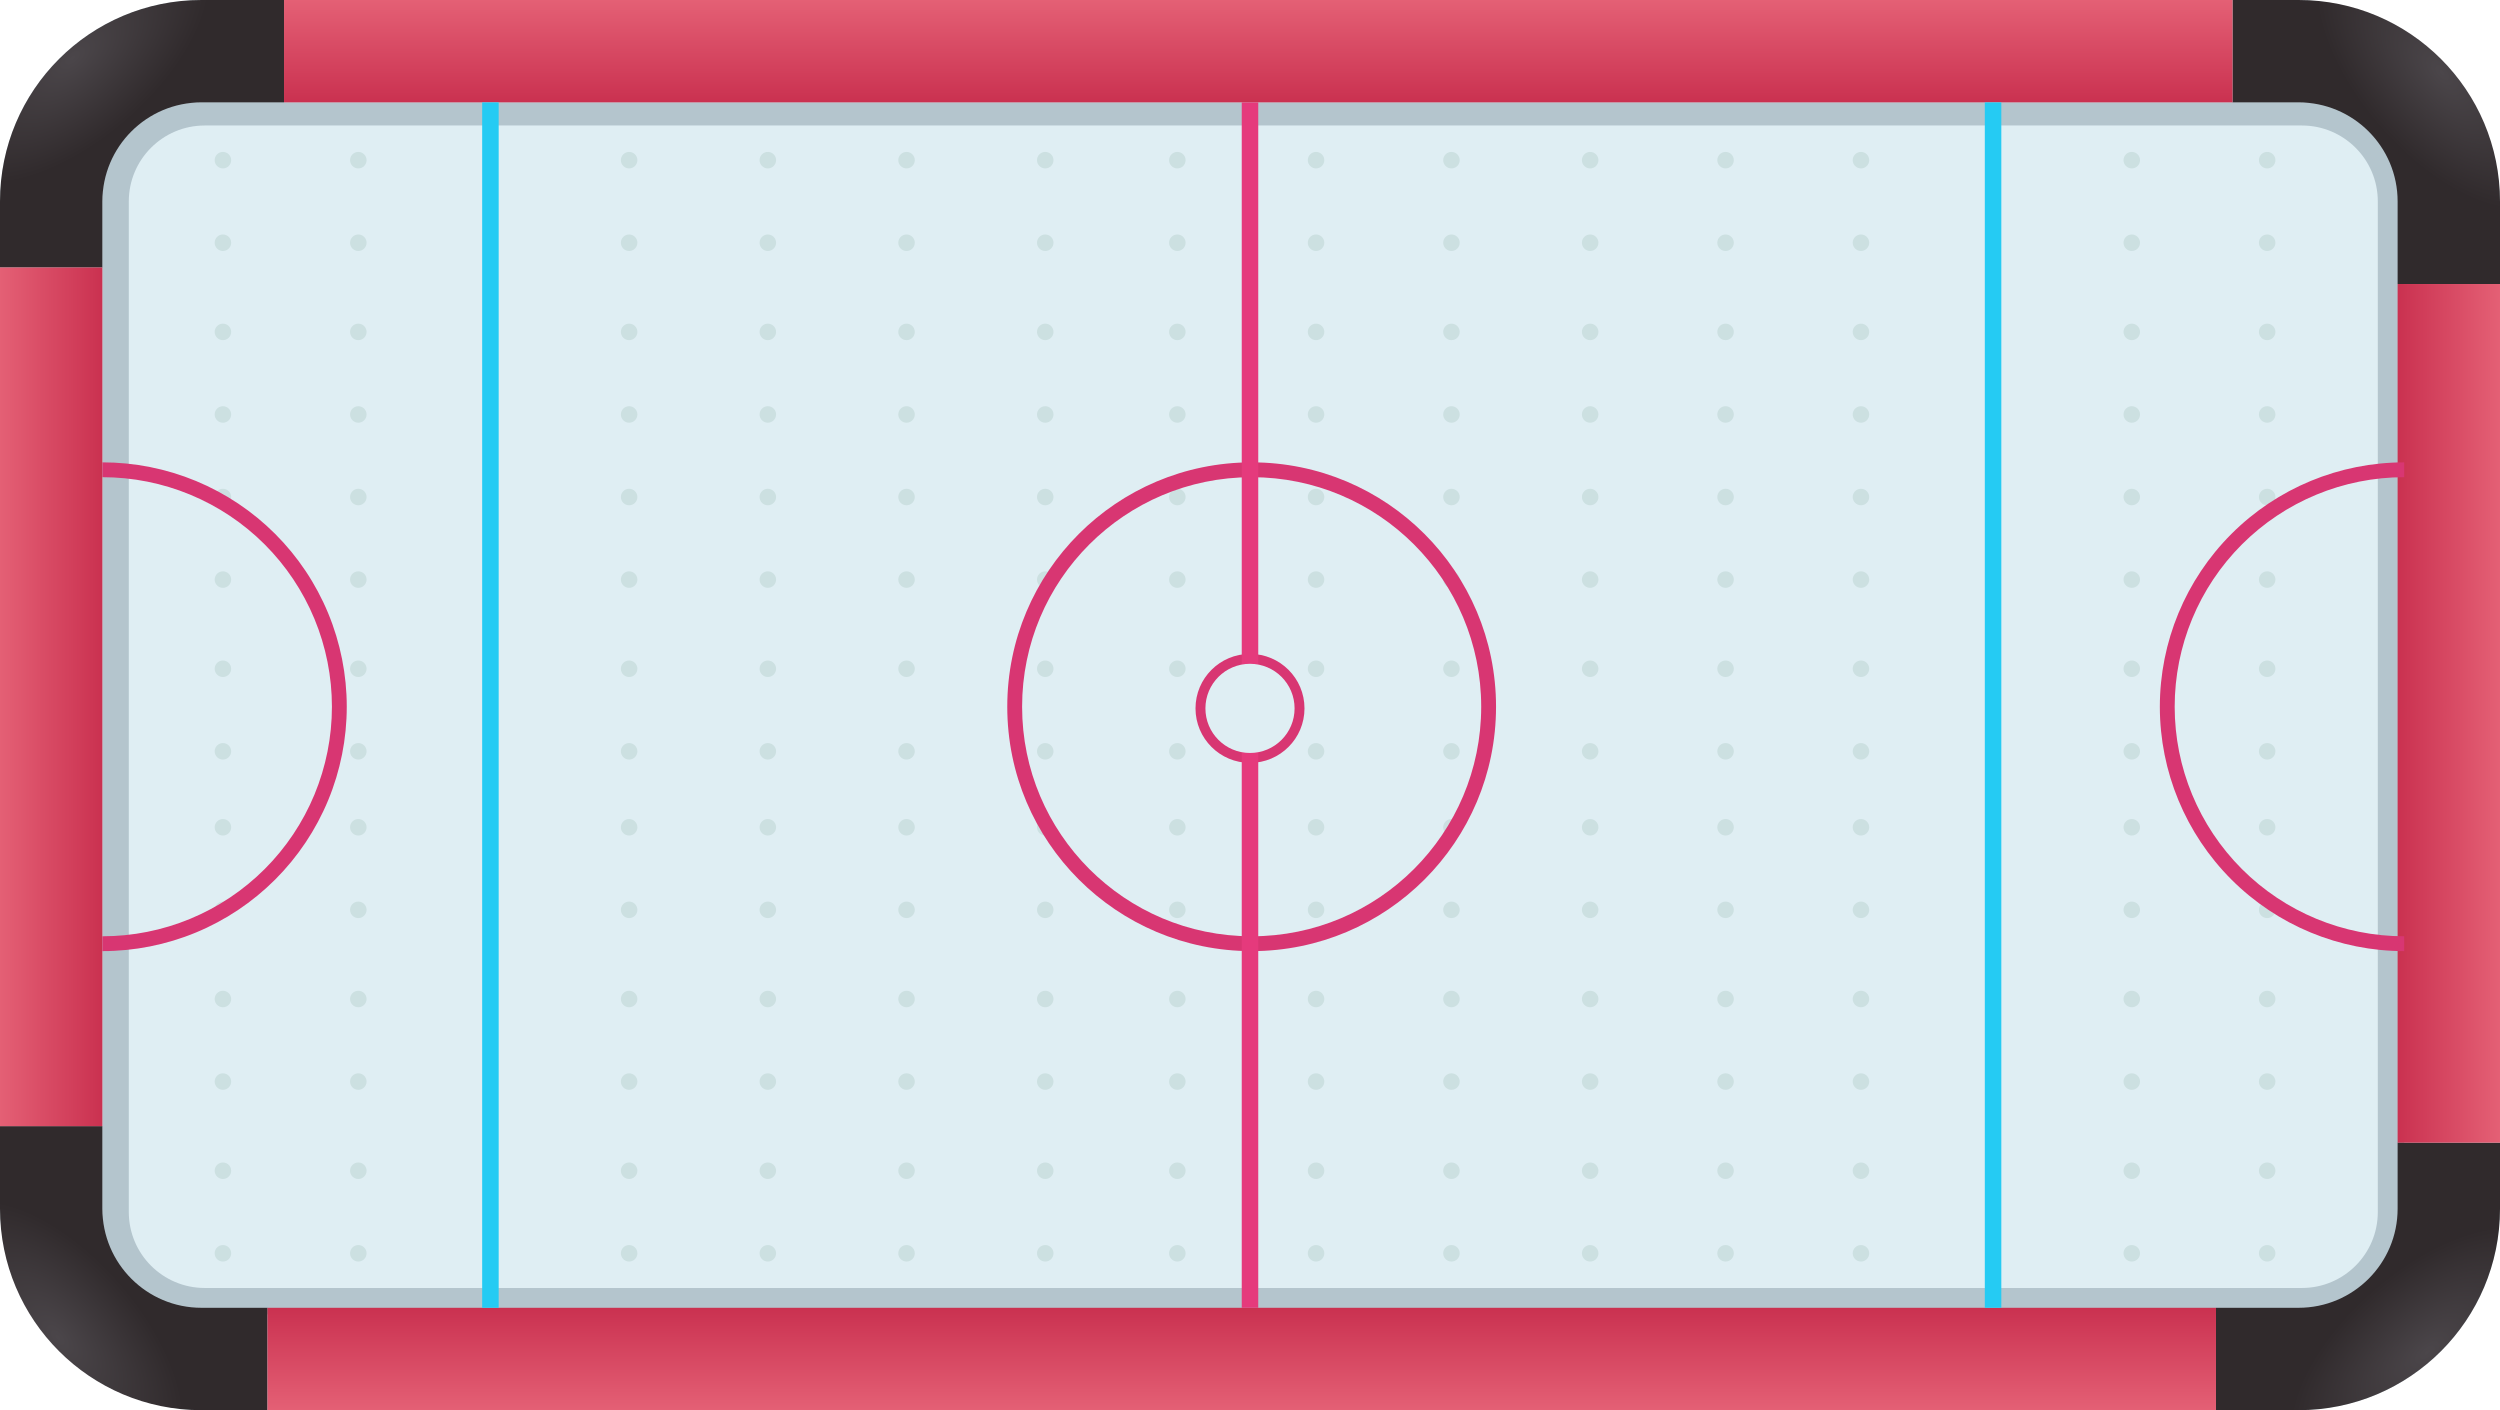 <svg width="757" height="427" viewBox="0 0 757 427" fill="none" xmlns="http://www.w3.org/2000/svg">
<rect width="757" height="427" rx="61" fill="#DFEEF3"/>
<path fill-rule="evenodd" clip-rule="evenodd" d="M58 31C43.088 31 31 43.088 31 58V371C31 385.912 43.088 398 58 398H701C715.912 398 728 385.912 728 371V58C728 43.088 715.912 31 701 31H58ZM62 38C49.297 38 39 48.297 39 61V367C39 379.703 49.297 390 62 390H697C709.703 390 720 379.703 720 367V61C720 48.297 709.703 38 697 38H62Z" fill="#B4C5CD"/>
<path fill-rule="evenodd" clip-rule="evenodd" d="M61 0H86V31H61C44.431 31 31 44.431 31 61V81H0V61C0 27.311 27.311 0 61 0Z" fill="url(#paint0_radial_4_214)"/>
<path fill-rule="evenodd" clip-rule="evenodd" d="M757 61V86H726V61C726 44.431 712.569 31 696 31H676V0L696 0C729.689 0 757 27.311 757 61Z" fill="url(#paint1_radial_4_214)"/>
<path fill-rule="evenodd" clip-rule="evenodd" d="M696 427H671V396H696C712.569 396 726 382.569 726 366V346H757V366C757 399.689 729.689 427 696 427Z" fill="url(#paint2_radial_4_214)"/>
<path fill-rule="evenodd" clip-rule="evenodd" d="M0 366L0 341H31V366C31 382.569 44.431 396 61 396H81V427H61C27.311 427 0 399.689 0 366Z" fill="url(#paint3_radial_4_214)"/>
<rect x="81" y="427" width="31" height="590" transform="rotate(-90 81 427)" fill="url(#paint4_linear_4_214)"/>
<rect y="81" width="31" height="260" fill="url(#paint5_linear_4_214)"/>
<rect x="757" y="346" width="31" height="260" transform="rotate(-180 757 346)" fill="url(#paint6_linear_4_214)"/>
<rect x="676" width="31" height="590" transform="rotate(90 676 0)" fill="url(#paint7_linear_4_214)"/>
<circle cx="67.5" cy="48.5" r="2.5" fill="#CCE0E1"/>
<circle cx="67.5" cy="150.5" r="2.5" fill="#CCE0E1"/>
<circle cx="67.5" cy="250.5" r="2.5" fill="#CCE0E1"/>
<circle cx="67.5" cy="100.5" r="2.5" fill="#CCE0E1"/>
<circle cx="67.5" cy="202.5" r="2.5" fill="#CCE0E1"/>
<circle cx="67.5" cy="302.5" r="2.5" fill="#CCE0E1"/>
<circle cx="67.5" cy="354.5" r="2.5" fill="#CCE0E1"/>
<circle cx="67.5" cy="73.5" r="2.5" fill="#CCE0E1"/>
<circle cx="67.5" cy="175.5" r="2.5" fill="#CCE0E1"/>
<circle cx="67.5" cy="275.5" r="2.5" fill="#CCE0E1"/>
<circle cx="67.5" cy="125.5" r="2.5" fill="#CCE0E1"/>
<circle cx="67.5" cy="227.5" r="2.5" fill="#CCE0E1"/>
<circle cx="67.5" cy="327.5" r="2.5" fill="#CCE0E1"/>
<circle cx="67.5" cy="379.5" r="2.5" fill="#CCE0E1"/>
<circle cx="108.5" cy="48.5" r="2.5" fill="#CCE0E1"/>
<circle cx="108.5" cy="150.5" r="2.5" fill="#CCE0E1"/>
<circle cx="108.5" cy="250.5" r="2.5" fill="#CCE0E1"/>
<circle cx="108.5" cy="100.5" r="2.5" fill="#CCE0E1"/>
<circle cx="108.5" cy="202.5" r="2.5" fill="#CCE0E1"/>
<circle cx="108.5" cy="302.5" r="2.5" fill="#CCE0E1"/>
<circle cx="108.5" cy="354.5" r="2.5" fill="#CCE0E1"/>
<circle cx="108.5" cy="73.5" r="2.5" fill="#CCE0E1"/>
<circle cx="108.5" cy="175.5" r="2.5" fill="#CCE0E1"/>
<circle cx="108.5" cy="275.5" r="2.5" fill="#CCE0E1"/>
<circle cx="108.5" cy="125.5" r="2.5" fill="#CCE0E1"/>
<circle cx="108.5" cy="227.5" r="2.5" fill="#CCE0E1"/>
<circle cx="108.5" cy="327.5" r="2.5" fill="#CCE0E1"/>
<circle cx="108.5" cy="379.5" r="2.5" fill="#CCE0E1"/>
<circle cx="190.5" cy="48.5" r="2.5" fill="#CCE0E1"/>
<circle cx="190.5" cy="150.5" r="2.5" fill="#CCE0E1"/>
<circle cx="190.5" cy="250.5" r="2.5" fill="#CCE0E1"/>
<circle cx="190.5" cy="100.5" r="2.5" fill="#CCE0E1"/>
<circle cx="190.5" cy="202.5" r="2.5" fill="#CCE0E1"/>
<circle cx="190.5" cy="302.5" r="2.5" fill="#CCE0E1"/>
<circle cx="190.5" cy="354.5" r="2.5" fill="#CCE0E1"/>
<circle cx="190.5" cy="73.5" r="2.5" fill="#CCE0E1"/>
<circle cx="190.5" cy="175.5" r="2.5" fill="#CCE0E1"/>
<circle cx="190.5" cy="275.5" r="2.5" fill="#CCE0E1"/>
<circle cx="190.5" cy="125.5" r="2.5" fill="#CCE0E1"/>
<circle cx="190.5" cy="227.5" r="2.5" fill="#CCE0E1"/>
<circle cx="190.5" cy="327.5" r="2.5" fill="#CCE0E1"/>
<circle cx="190.5" cy="379.5" r="2.5" fill="#CCE0E1"/>
<circle cx="232.5" cy="48.5" r="2.5" fill="#CCE0E1"/>
<circle cx="232.5" cy="150.5" r="2.5" fill="#CCE0E1"/>
<circle cx="232.5" cy="250.5" r="2.5" fill="#CCE0E1"/>
<circle cx="232.5" cy="100.5" r="2.5" fill="#CCE0E1"/>
<circle cx="232.5" cy="202.5" r="2.5" fill="#CCE0E1"/>
<circle cx="232.5" cy="302.5" r="2.5" fill="#CCE0E1"/>
<circle cx="232.5" cy="354.5" r="2.5" fill="#CCE0E1"/>
<circle cx="232.5" cy="73.5" r="2.5" fill="#CCE0E1"/>
<circle cx="232.5" cy="175.5" r="2.5" fill="#CCE0E1"/>
<circle cx="232.5" cy="275.5" r="2.5" fill="#CCE0E1"/>
<circle cx="232.5" cy="125.5" r="2.5" fill="#CCE0E1"/>
<circle cx="232.5" cy="227.5" r="2.5" fill="#CCE0E1"/>
<circle cx="232.5" cy="327.5" r="2.5" fill="#CCE0E1"/>
<circle cx="232.5" cy="379.5" r="2.5" fill="#CCE0E1"/>
<circle cx="274.5" cy="48.5" r="2.5" fill="#CCE0E1"/>
<circle cx="274.5" cy="150.5" r="2.5" fill="#CCE0E1"/>
<circle cx="274.5" cy="250.5" r="2.5" fill="#CCE0E1"/>
<circle cx="274.5" cy="100.5" r="2.5" fill="#CCE0E1"/>
<circle cx="274.5" cy="202.5" r="2.5" fill="#CCE0E1"/>
<circle cx="274.5" cy="302.5" r="2.5" fill="#CCE0E1"/>
<circle cx="274.5" cy="354.5" r="2.5" fill="#CCE0E1"/>
<circle cx="274.5" cy="73.5" r="2.5" fill="#CCE0E1"/>
<circle cx="274.5" cy="175.5" r="2.5" fill="#CCE0E1"/>
<circle cx="274.5" cy="275.5" r="2.5" fill="#CCE0E1"/>
<circle cx="274.5" cy="125.5" r="2.5" fill="#CCE0E1"/>
<circle cx="274.5" cy="227.5" r="2.5" fill="#CCE0E1"/>
<circle cx="274.5" cy="327.5" r="2.5" fill="#CCE0E1"/>
<circle cx="274.5" cy="379.5" r="2.5" fill="#CCE0E1"/>
<circle cx="316.5" cy="48.5" r="2.5" fill="#CCE0E1"/>
<circle cx="316.5" cy="150.5" r="2.5" fill="#CCE0E1"/>
<circle cx="316.5" cy="250.5" r="2.5" fill="#CCE0E1"/>
<circle cx="316.5" cy="100.5" r="2.5" fill="#CCE0E1"/>
<circle cx="316.5" cy="202.5" r="2.5" fill="#CCE0E1"/>
<circle cx="316.5" cy="302.5" r="2.5" fill="#CCE0E1"/>
<circle cx="316.5" cy="354.5" r="2.5" fill="#CCE0E1"/>
<circle cx="316.5" cy="73.5" r="2.5" fill="#CCE0E1"/>
<circle cx="316.5" cy="175.5" r="2.5" fill="#CCE0E1"/>
<circle cx="316.5" cy="275.5" r="2.5" fill="#CCE0E1"/>
<circle cx="316.5" cy="125.5" r="2.5" fill="#CCE0E1"/>
<circle cx="316.5" cy="227.5" r="2.5" fill="#CCE0E1"/>
<circle cx="316.5" cy="327.5" r="2.5" fill="#CCE0E1"/>
<circle cx="316.5" cy="379.5" r="2.5" fill="#CCE0E1"/>
<circle cx="356.5" cy="48.5" r="2.5" fill="#CCE0E1"/>
<circle cx="356.5" cy="150.5" r="2.5" fill="#CCE0E1"/>
<circle cx="356.5" cy="250.5" r="2.5" fill="#CCE0E1"/>
<circle cx="356.5" cy="100.5" r="2.5" fill="#CCE0E1"/>
<circle cx="356.5" cy="202.5" r="2.5" fill="#CCE0E1"/>
<circle cx="356.5" cy="302.5" r="2.5" fill="#CCE0E1"/>
<circle cx="356.5" cy="354.5" r="2.5" fill="#CCE0E1"/>
<circle cx="356.5" cy="73.5" r="2.5" fill="#CCE0E1"/>
<circle cx="356.5" cy="175.5" r="2.5" fill="#CCE0E1"/>
<circle cx="356.5" cy="275.5" r="2.5" fill="#CCE0E1"/>
<circle cx="356.5" cy="125.5" r="2.5" fill="#CCE0E1"/>
<circle cx="356.5" cy="227.5" r="2.5" fill="#CCE0E1"/>
<circle cx="356.5" cy="327.5" r="2.5" fill="#CCE0E1"/>
<circle cx="356.5" cy="379.5" r="2.5" fill="#CCE0E1"/>
<circle cx="398.5" cy="48.5" r="2.5" fill="#CCE0E1"/>
<circle cx="398.5" cy="150.5" r="2.5" fill="#CCE0E1"/>
<circle cx="398.5" cy="250.5" r="2.5" fill="#CCE0E1"/>
<circle cx="398.5" cy="100.5" r="2.5" fill="#CCE0E1"/>
<circle cx="398.5" cy="202.5" r="2.5" fill="#CCE0E1"/>
<circle cx="398.5" cy="302.5" r="2.5" fill="#CCE0E1"/>
<circle cx="398.5" cy="354.5" r="2.5" fill="#CCE0E1"/>
<circle cx="398.5" cy="73.5" r="2.5" fill="#CCE0E1"/>
<circle cx="398.5" cy="175.5" r="2.5" fill="#CCE0E1"/>
<circle cx="398.5" cy="275.5" r="2.5" fill="#CCE0E1"/>
<circle cx="398.5" cy="125.5" r="2.5" fill="#CCE0E1"/>
<circle cx="398.5" cy="227.5" r="2.5" fill="#CCE0E1"/>
<circle cx="398.5" cy="327.5" r="2.5" fill="#CCE0E1"/>
<circle cx="398.5" cy="379.5" r="2.5" fill="#CCE0E1"/>
<circle cx="439.5" cy="48.5" r="2.5" fill="#CCE0E1"/>
<circle cx="439.5" cy="150.5" r="2.5" fill="#CCE0E1"/>
<circle cx="439.5" cy="250.5" r="2.5" fill="#CCE0E1"/>
<circle cx="439.5" cy="100.5" r="2.5" fill="#CCE0E1"/>
<circle cx="439.5" cy="202.5" r="2.5" fill="#CCE0E1"/>
<circle cx="439.5" cy="302.5" r="2.5" fill="#CCE0E1"/>
<circle cx="439.5" cy="354.5" r="2.5" fill="#CCE0E1"/>
<circle cx="439.5" cy="73.5" r="2.5" fill="#CCE0E1"/>
<circle cx="439.5" cy="175.5" r="2.5" fill="#CCE0E1"/>
<circle cx="439.5" cy="275.5" r="2.5" fill="#CCE0E1"/>
<circle cx="439.5" cy="125.5" r="2.5" fill="#CCE0E1"/>
<circle cx="439.5" cy="227.5" r="2.5" fill="#CCE0E1"/>
<circle cx="439.5" cy="327.5" r="2.5" fill="#CCE0E1"/>
<circle cx="439.5" cy="379.5" r="2.5" fill="#CCE0E1"/>
<circle cx="481.5" cy="48.5" r="2.5" fill="#CCE0E1"/>
<circle cx="481.5" cy="150.5" r="2.5" fill="#CCE0E1"/>
<circle cx="481.5" cy="250.5" r="2.5" fill="#CCE0E1"/>
<circle cx="481.5" cy="100.5" r="2.5" fill="#CCE0E1"/>
<circle cx="481.5" cy="202.5" r="2.5" fill="#CCE0E1"/>
<circle cx="481.5" cy="302.5" r="2.5" fill="#CCE0E1"/>
<circle cx="481.5" cy="354.5" r="2.5" fill="#CCE0E1"/>
<circle cx="481.5" cy="73.5" r="2.5" fill="#CCE0E1"/>
<circle cx="481.5" cy="175.5" r="2.5" fill="#CCE0E1"/>
<circle cx="481.5" cy="275.5" r="2.5" fill="#CCE0E1"/>
<circle cx="481.5" cy="125.5" r="2.5" fill="#CCE0E1"/>
<circle cx="481.5" cy="227.5" r="2.5" fill="#CCE0E1"/>
<circle cx="481.5" cy="327.5" r="2.5" fill="#CCE0E1"/>
<circle cx="481.5" cy="379.5" r="2.5" fill="#CCE0E1"/>
<circle cx="522.5" cy="48.5" r="2.5" fill="#CCE0E1"/>
<circle cx="522.5" cy="150.5" r="2.5" fill="#CCE0E1"/>
<circle cx="522.5" cy="250.5" r="2.5" fill="#CCE0E1"/>
<circle cx="522.5" cy="100.5" r="2.5" fill="#CCE0E1"/>
<circle cx="522.5" cy="202.5" r="2.5" fill="#CCE0E1"/>
<circle cx="522.5" cy="302.5" r="2.5" fill="#CCE0E1"/>
<circle cx="522.5" cy="354.5" r="2.5" fill="#CCE0E1"/>
<circle cx="522.5" cy="73.5" r="2.5" fill="#CCE0E1"/>
<circle cx="522.5" cy="175.5" r="2.5" fill="#CCE0E1"/>
<circle cx="522.5" cy="275.5" r="2.5" fill="#CCE0E1"/>
<circle cx="522.5" cy="125.5" r="2.5" fill="#CCE0E1"/>
<circle cx="522.5" cy="227.5" r="2.5" fill="#CCE0E1"/>
<circle cx="522.5" cy="327.5" r="2.5" fill="#CCE0E1"/>
<circle cx="522.5" cy="379.5" r="2.5" fill="#CCE0E1"/>
<circle cx="563.5" cy="48.5" r="2.5" fill="#CCE0E1"/>
<circle cx="563.5" cy="150.5" r="2.5" fill="#CCE0E1"/>
<circle cx="563.5" cy="250.5" r="2.5" fill="#CCE0E1"/>
<circle cx="563.5" cy="100.5" r="2.5" fill="#CCE0E1"/>
<circle cx="563.5" cy="202.5" r="2.5" fill="#CCE0E1"/>
<circle cx="563.5" cy="302.5" r="2.5" fill="#CCE0E1"/>
<circle cx="563.5" cy="354.5" r="2.5" fill="#CCE0E1"/>
<circle cx="563.5" cy="73.5" r="2.5" fill="#CCE0E1"/>
<circle cx="563.5" cy="175.5" r="2.5" fill="#CCE0E1"/>
<circle cx="563.5" cy="275.5" r="2.5" fill="#CCE0E1"/>
<circle cx="563.5" cy="125.5" r="2.5" fill="#CCE0E1"/>
<circle cx="563.5" cy="227.5" r="2.5" fill="#CCE0E1"/>
<circle cx="563.5" cy="327.5" r="2.5" fill="#CCE0E1"/>
<circle cx="563.5" cy="379.5" r="2.5" fill="#CCE0E1"/>
<circle cx="645.5" cy="48.5" r="2.5" fill="#CCE0E1"/>
<circle cx="645.5" cy="150.5" r="2.5" fill="#CCE0E1"/>
<circle cx="645.5" cy="250.5" r="2.5" fill="#CCE0E1"/>
<circle cx="645.5" cy="100.5" r="2.5" fill="#CCE0E1"/>
<circle cx="645.5" cy="202.5" r="2.5" fill="#CCE0E1"/>
<circle cx="645.5" cy="302.5" r="2.5" fill="#CCE0E1"/>
<circle cx="645.5" cy="354.5" r="2.5" fill="#CCE0E1"/>
<circle cx="645.5" cy="73.5" r="2.5" fill="#CCE0E1"/>
<circle cx="645.5" cy="175.5" r="2.5" fill="#CCE0E1"/>
<circle cx="645.5" cy="275.5" r="2.5" fill="#CCE0E1"/>
<circle cx="645.5" cy="125.5" r="2.5" fill="#CCE0E1"/>
<circle cx="645.5" cy="227.5" r="2.5" fill="#CCE0E1"/>
<circle cx="645.5" cy="327.5" r="2.5" fill="#CCE0E1"/>
<circle cx="645.5" cy="379.5" r="2.5" fill="#CCE0E1"/>
<circle cx="686.5" cy="48.5" r="2.5" fill="#CCE0E1"/>
<circle cx="686.5" cy="150.5" r="2.5" fill="#CCE0E1"/>
<circle cx="686.5" cy="250.5" r="2.5" fill="#CCE0E1"/>
<circle cx="686.5" cy="100.5" r="2.5" fill="#CCE0E1"/>
<circle cx="686.5" cy="202.5" r="2.5" fill="#CCE0E1"/>
<circle cx="686.5" cy="302.5" r="2.5" fill="#CCE0E1"/>
<circle cx="686.5" cy="354.5" r="2.5" fill="#CCE0E1"/>
<circle cx="686.5" cy="73.5" r="2.5" fill="#CCE0E1"/>
<circle cx="686.5" cy="175.5" r="2.5" fill="#CCE0E1"/>
<circle cx="686.5" cy="275.5" r="2.5" fill="#CCE0E1"/>
<circle cx="686.5" cy="125.5" r="2.5" fill="#CCE0E1"/>
<circle cx="686.5" cy="227.5" r="2.5" fill="#CCE0E1"/>
<circle cx="686.5" cy="327.5" r="2.5" fill="#CCE0E1"/>
<circle cx="686.5" cy="379.5" r="2.5" fill="#CCE0E1"/>
<rect x="146" y="31" width="5" height="365" fill="#25CBF3"/>
<rect x="601" y="31" width="5" height="365" fill="#25CBF3"/>
<path d="M31 288C40.718 288 50.34 286.086 59.319 282.367C68.297 278.648 76.454 273.197 83.326 266.326C90.197 259.454 95.648 251.297 99.367 242.319C103.086 233.34 105 223.718 105 214C105 204.282 103.086 194.66 99.367 185.681C95.648 176.703 90.197 168.546 83.326 161.674C76.454 154.803 68.297 149.352 59.319 145.633C50.34 141.914 40.718 140 31 140L31 144.493C40.128 144.493 49.166 146.291 57.599 149.784C66.032 153.277 73.695 158.397 80.149 164.851C86.603 171.305 91.723 178.968 95.216 187.401C98.709 195.834 100.507 204.872 100.507 214C100.507 223.128 98.709 232.166 95.216 240.599C91.723 249.032 86.603 256.695 80.149 263.149C73.695 269.603 66.032 274.723 57.599 278.216C49.166 281.709 40.128 283.507 31 283.507L31 288Z" fill="#D83672"/>
<path d="M453 214C453 254.869 419.869 288 379 288C338.131 288 305 254.869 305 214C305 173.131 338.131 140 379 140C419.869 140 453 173.131 453 214ZM309.493 214C309.493 252.388 340.612 283.507 379 283.507C417.388 283.507 448.507 252.388 448.507 214C448.507 175.612 417.388 144.493 379 144.493C340.612 144.493 309.493 175.612 309.493 214Z" fill="#D83672"/>
<path d="M395 214.5C395 223.613 387.613 231 378.5 231C369.387 231 362 223.613 362 214.5C362 205.387 369.387 198 378.5 198C387.613 198 395 205.387 395 214.5ZM365.239 214.5C365.239 221.824 371.176 227.761 378.5 227.761C385.824 227.761 391.761 221.824 391.761 214.5C391.761 207.176 385.824 201.239 378.5 201.239C371.176 201.239 365.239 207.176 365.239 214.5Z" fill="#D83672"/>
<path d="M728 140C708.374 140 689.552 147.796 675.674 161.674C661.796 175.552 654 194.374 654 214C654 233.626 661.796 252.448 675.674 266.326C689.552 280.204 708.374 288 728 288L728 283.507C709.566 283.507 691.886 276.184 678.851 263.149C665.816 250.114 658.493 232.434 658.493 214C658.493 195.566 665.816 177.886 678.851 164.851C691.886 151.816 709.566 144.493 728 144.493V140Z" fill="#D83672"/>
<rect x="376" y="31" width="5" height="365" fill="#E53A7C"/>
<circle cx="378.5" cy="214.5" r="13.5" fill="#DFEEF3"/>
<defs>
<radialGradient id="paint0_radial_4_214" cx="0" cy="0" r="1" gradientUnits="userSpaceOnUse" gradientTransform="translate(22 17.5) rotate(49.028) scale(25.165 50.562)">
<stop stop-color="#4B464A"/>
<stop offset="1" stop-color="#302A2C"/>
</radialGradient>
<radialGradient id="paint1_radial_4_214" cx="0" cy="0" r="1" gradientUnits="userSpaceOnUse" gradientTransform="translate(739.5 22) rotate(139.028) scale(25.165 50.562)">
<stop stop-color="#4B464A"/>
<stop offset="1" stop-color="#302A2C"/>
</radialGradient>
<radialGradient id="paint2_radial_4_214" cx="0" cy="0" r="1" gradientUnits="userSpaceOnUse" gradientTransform="translate(735 409.5) rotate(-130.972) scale(25.165 50.562)">
<stop stop-color="#4B464A"/>
<stop offset="1" stop-color="#302A2C"/>
</radialGradient>
<radialGradient id="paint3_radial_4_214" cx="0" cy="0" r="1" gradientUnits="userSpaceOnUse" gradientTransform="translate(17.5 405) rotate(-40.972) scale(25.165 50.562)">
<stop stop-color="#4B464A"/>
<stop offset="1" stop-color="#302A2C"/>
</radialGradient>
<linearGradient id="paint4_linear_4_214" x1="112" y1="722" x2="81" y2="722" gradientUnits="userSpaceOnUse">
<stop stop-color="#CA3150"/>
<stop offset="1" stop-color="#E46075"/>
</linearGradient>
<linearGradient id="paint5_linear_4_214" x1="31" y1="211" x2="0" y2="211" gradientUnits="userSpaceOnUse">
<stop stop-color="#CA3150"/>
<stop offset="1" stop-color="#E46075"/>
</linearGradient>
<linearGradient id="paint6_linear_4_214" x1="788" y1="476" x2="757" y2="476" gradientUnits="userSpaceOnUse">
<stop stop-color="#CA3150"/>
<stop offset="1" stop-color="#E46075"/>
</linearGradient>
<linearGradient id="paint7_linear_4_214" x1="707" y1="295" x2="676" y2="295" gradientUnits="userSpaceOnUse">
<stop stop-color="#CA3150"/>
<stop offset="1" stop-color="#E46075"/>
</linearGradient>
</defs>
</svg>
